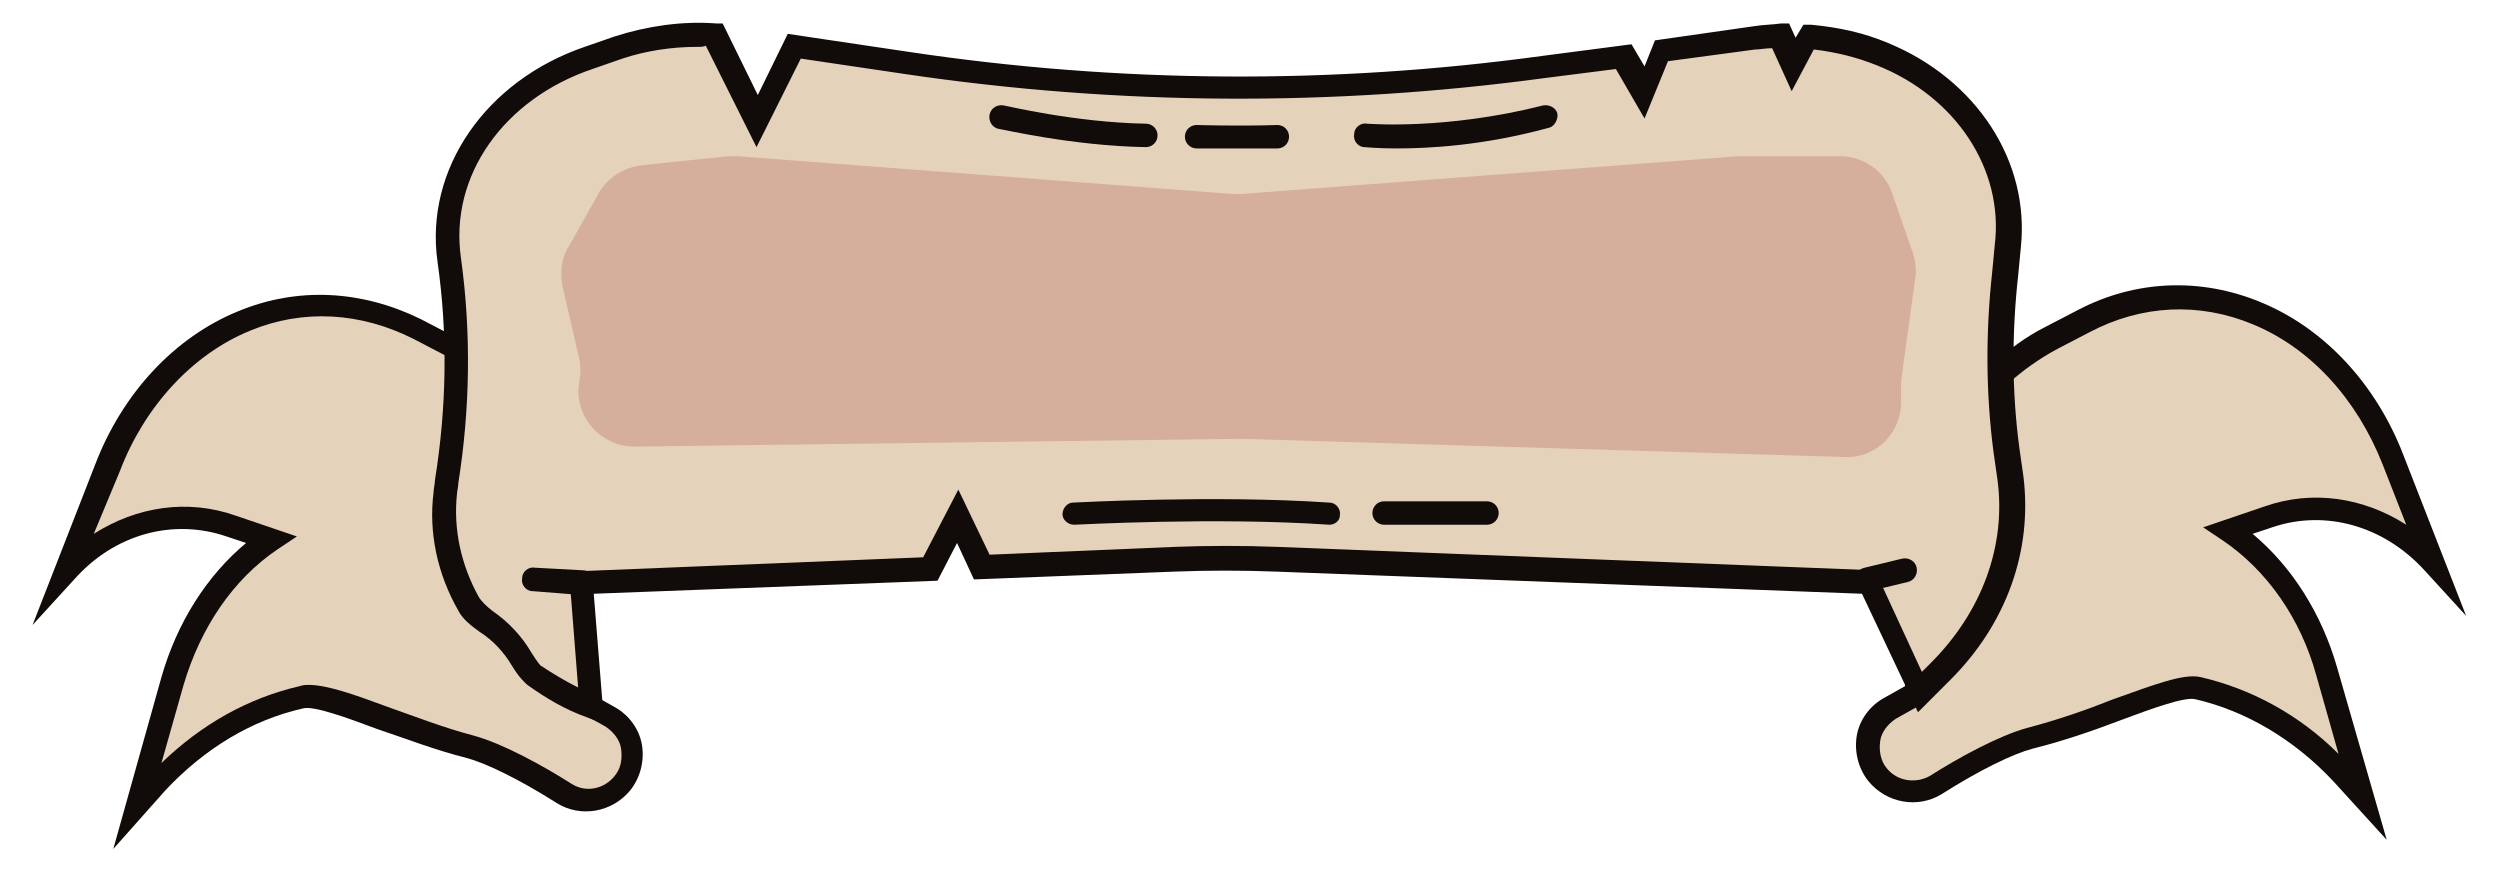 <?xml version="1.0" encoding="utf-8"?>
<!-- Generator: Adobe Illustrator 24.2.1, SVG Export Plug-In . SVG Version: 6.00 Build 0)  -->
<svg version="1.1" id="Lag_1" xmlns="http://www.w3.org/2000/svg" xmlns:xlink="http://www.w3.org/1999/xlink" x="0px" y="0px"
	 viewBox="0 0 192 67" style="enable-background:new 0 0 192 67;" xml:space="preserve">
<style type="text/css">
	.st0{fill:#E5D2BA;}
	.st1{fill:#110B09;}
	.st2{opacity:0.3;}
	.st3{fill:#AF5E51;}
</style>
<g>
	<g>
		<path class="st0" d="M47.8,60.2L47.8,60.2c-1.1,1.3-3,1.7-4.4,0.8c-2.1-1.3-5.2-3.1-7.2-3.6c-5.5-1.4-11-4.3-12.9-3.8l0,0
			c-4.1,0.9-8,3.2-11.1,6.6l-1.6,1.7l2.7-9.5c1.3-4.6,4-8.4,7.5-10.9l0,0l-3-1.1c-4.5-1.5-9.3-0.2-12.7,3.5l0,0l3-7.9
			c2-5.3,5.9-9.4,10.5-11.3l0,0c4.3-1.8,9-1.6,13.2,0.6l2.5,1.3c1.4,0.7,2.7,1.7,3.9,2.8l5.3,4.9L44.8,54l2.1,1.1
			C48.7,56.1,49.2,58.6,47.8,60.2z"/>
		<path class="st1" d="M8.7,65.2l3.7-13.2c1.2-4.2,3.5-7.8,6.5-10.3l-1.5-0.5c-4.1-1.4-8.6-0.2-11.7,3.3L2.5,48l4.8-12.3
			c2.1-5.5,6.1-9.8,11-11.8c4.6-1.9,9.5-1.6,14,0.6l2.5,1.3c1.5,0.8,2.9,1.7,4.1,2.9l5.6,5.2l1.1,19.5l1.6,0.9
			c1.1,0.6,1.9,1.7,2.1,2.9c0.2,1.2-0.1,2.5-0.9,3.5l0,0c-1.4,1.7-3.8,2.1-5.6,1c-3-1.9-5.5-3.1-7-3.5c-2.4-0.6-4.7-1.5-6.8-2.2
			c-2.4-0.9-4.9-1.8-5.7-1.6c-4,0.9-7.6,3.1-10.6,6.3L8.7,65.2z M23.7,52.6c1.4,0,3.4,0.7,6.1,1.7c2,0.7,4.3,1.6,6.6,2.2
			c2.2,0.6,5.3,2.3,7.5,3.7c1.1,0.7,2.5,0.4,3.3-0.6c0.5-0.6,0.6-1.3,0.5-2.1c-0.1-0.7-0.6-1.3-1.2-1.7l-2.5-1.4l-1.1-19.8l-5-4.7
			c-1.1-1.1-2.4-2-3.7-2.6l-2.5-1.3c-4-2-8.4-2.3-12.5-0.6c-4.4,1.8-8.1,5.8-10,10.8L7.2,41c3.3-2.1,7.2-2.7,10.9-1.4l4.7,1.6
			l-1.5,1c-3.4,2.3-5.9,6-7.2,10.4l-1.7,6c3.1-3,6.7-5,10.6-5.9C23.3,52.6,23.5,52.6,23.7,52.6z"/>
	</g>
	<g>
		<path class="st0" d="M144.2,59.5L144.2,59.5c1.1,1.3,3,1.7,4.4,0.8c2.1-1.3,5.2-3.1,7.2-3.6c5.5-1.4,11-4.3,12.9-3.8l0,0
			c4.1,0.9,8,3.2,11.1,6.6l1.6,1.7l-2.7-9.5c-1.3-4.6-4-8.4-7.5-10.9v0l3-1.1c4.5-1.5,9.3-0.2,12.7,3.5v0l-3-7.9
			c-2-5.3-5.9-9.4-10.5-11.3l0,0c-4.3-1.8-9-1.6-13.2,0.6l-2.5,1.3c-1.4,0.7-2.7,1.7-3.9,2.8l-5.3,4.9l-1.1,19.7l-2.1,1.1
			C143.3,55.4,142.8,57.9,144.2,59.5z"/>
		<path class="st1" d="M183.3,64.5l-4.1-4.5c-3-3.2-6.7-5.4-10.6-6.3c-0.8-0.2-3.3,0.7-5.7,1.6c-2.1,0.8-4.4,1.6-6.8,2.2
			c-1.5,0.4-4,1.6-7,3.5c-1.8,1.1-4.2,0.7-5.6-1l0,0c-0.8-1-1.1-2.3-0.9-3.5c0.2-1.2,1-2.3,2.1-2.9l1.6-0.9l1.1-19.5l5.6-5.2
			c1.3-1.2,2.7-2.2,4.1-2.9l2.5-1.3c4.4-2.3,9.4-2.5,14-0.6c4.9,2,8.9,6.3,11,11.8l4.8,12.3l-3.2-3.5c-3.1-3.4-7.6-4.7-11.7-3.3
			l-1.5,0.5c3,2.5,5.3,6.1,6.5,10.3L183.3,64.5z M149.2,34l-1.1,19.8l-2.5,1.4c-0.6,0.4-1.1,1-1.2,1.7c-0.1,0.7,0,1.5,0.5,2.1l0,0
			c0.8,1,2.2,1.2,3.3,0.6c2.2-1.4,5.3-3.1,7.5-3.7c2.3-0.6,4.6-1.4,6.6-2.2c3.1-1.1,5.4-2,6.7-1.7c3.9,0.9,7.6,2.9,10.6,5.9l-1.7-6
			c-1.2-4.4-3.8-8.1-7.2-10.4l-1.5-1l4.7-1.6c3.7-1.3,7.6-0.7,10.9,1.4l-1.8-4.6c-2-5.1-5.6-9-10-10.8c-4.1-1.7-8.5-1.5-12.5,0.6
			l-2.5,1.3c-1.3,0.7-2.6,1.6-3.7,2.6L149.2,34z"/>
	</g>
	<g>
		<path class="st0" d="M154.3,36.8l-0.3-2.1c-0.6-4.5-0.6-9.1-0.1-13.6l0.2-2.1c0.7-6.2-3.2-12.1-9.6-14.8h0
			c-1.8-0.7-3.7-1.2-5.6-1.3l-1.1,2.1l-1-2.2c-0.7,0-1.3,0.1-2,0.2l-7.2,1l-1.3,3.2l-1.6-2.8l-6.3,0.9c-16.1,2.2-32.6,2.1-48.7-0.3
			l-8.7-1.3l-2.9,5.8L55,2.7c-2.5-0.2-5.1,0.1-7.5,0.9l-2.3,0.8C38,6.8,33.6,13.2,34.5,19.9c0.8,5.7,0.7,11.4-0.2,17.1l0,0
			c0,0.3-0.1,0.6-0.1,0.9c-0.3,3,0.3,6,1.8,8.6c0.3,0.5,0.8,1,1.3,1.3c1.1,0.8,2.1,1.7,2.8,2.9c0.3,0.6,0.7,1.1,0.9,1.3
			c1.3,0.9,2.8,1.7,4.4,2.4l-0.7-9.4l26.8-1.1l2.1-4.1l1.9,3.9L90.2,43c2.6-0.1,5.2-0.1,7.8,0l45.3,1.8l4,8.4l1.6-1.6
			C153,47.6,155,42.2,154.3,36.8z"/>
		<path class="st1" d="M46.4,55.6l-1.3-0.5c-1.7-0.6-3.2-1.5-4.6-2.5c-0.2-0.2-0.6-0.5-1.2-1.5c-0.6-1-1.4-1.9-2.5-2.6
			c-0.7-0.5-1.3-1-1.6-1.6c-1.6-2.8-2.3-6-1.9-9.1c0-0.3,0.1-0.6,0.1-0.9c0.9-5.6,1-11.2,0.2-16.8c-1-7.1,3.7-13.9,11.3-16.5
			l2.3-0.8C49.7,2,52.4,1.6,55,1.8l0.5,0l2.7,5.5l2.3-4.7L69.9,4c16.1,2.4,32.4,2.5,48.5,0.3l6.9-0.9l1,1.7l0.8-2l7.7-1.1
			c0.6-0.1,1.3-0.1,2-0.2l0.6,0l0.5,1.1l0.6-1l0.6,0c2.1,0.2,4,0.6,5.9,1.4c6.8,2.8,10.9,9.1,10.2,15.7l-0.2,2.1
			c-0.5,4.5-0.5,9,0.1,13.4l0.3,2.1c0.7,5.7-1.3,11.3-5.6,15.6l-2.5,2.5l-4.3-9.1L98,43.9c-2.6-0.1-5.2-0.1-7.8,0l-15.4,0.6
			l-1.3-2.8l-1.5,2.9l-26.4,1L46.4,55.6z M53.5,3.6c-1.9,0-3.9,0.3-5.7,0.9l-2.3,0.8c-6.8,2.3-11,8.2-10.1,14.5
			c0.8,5.8,0.7,11.6-0.2,17.3c0,0.3-0.1,0.6-0.1,0.8c-0.3,2.7,0.3,5.5,1.7,8c0.2,0.3,0.6,0.7,1,1c1.3,0.9,2.3,2,3,3.2
			c0.5,0.8,0.7,1,0.7,1c0.9,0.6,1.9,1.2,2.9,1.7l-0.7-8.9l27.2-1.1l2.7-5.2l2.4,5l14.2-0.6c2.6-0.1,5.3-0.1,7.9,0l45.9,1.8l3.6,7.8
			l0.7-0.7c3.9-3.9,5.8-9,5.1-14.1l-0.3-2.1c-0.6-4.6-0.6-9.2-0.1-13.8l0.2-2.1c0.7-5.8-3-11.4-9.1-13.8c-1.5-0.6-3.1-1-4.8-1.2
			l-1.7,3.2l-1.5-3.3c-0.5,0-0.9,0.1-1.3,0.1l-6.7,0.9l-1.8,4.4l-2.2-3.8L118.6,6c-16.3,2.2-32.7,2.1-49-0.3l-8.1-1.2l-3.4,6.8
			l-3.9-7.8C54.1,3.6,53.8,3.6,53.5,3.6z"/>
	</g>
	<g>
		<line class="st0" x1="44.7" y1="44.8" x2="41" y2="44.5"/>
		<path class="st1" d="M44.7,45.7C44.7,45.7,44.6,45.7,44.7,45.7l-3.8-0.3c-0.5,0-0.9-0.5-0.8-1c0-0.5,0.5-0.9,1-0.8l3.7,0.2
			c0.5,0,0.9,0.5,0.8,1C45.5,45.3,45.2,45.7,44.7,45.7z"/>
	</g>
	<g>
		<line class="st0" x1="143.4" y1="44.5" x2="146.3" y2="43.8"/>
		<path class="st1" d="M143.4,45.4c-0.4,0-0.8-0.3-0.9-0.7c-0.1-0.5,0.2-1,0.7-1.1l2.9-0.7c0.5-0.1,1,0.2,1.1,0.7
			c0.1,0.5-0.2,1-0.7,1.1l-2.9,0.7C143.5,45.4,143.4,45.4,143.4,45.4z"/>
	</g>
	<g>
		<path class="st0" d="M76.9,9c0,0,5.4,1.3,11.1,1.4"/>
		<path class="st1" d="M88,11.3C88,11.3,88,11.3,88,11.3c-5.7-0.1-11.1-1.4-11.3-1.4c-0.5-0.1-0.8-0.6-0.7-1.1
			c0.1-0.5,0.6-0.8,1.1-0.7c0.1,0,5.4,1.3,10.9,1.4c0.5,0,0.9,0.4,0.9,0.9C88.9,10.9,88.5,11.3,88,11.3z"/>
	</g>
	<g>
		<path class="st0" d="M92,10.4c0,0,3.2,0.1,6.2,0"/>
		<path class="st1" d="M95.2,11.4c-1.8,0-3.3,0-3.3,0c-0.5,0-0.9-0.4-0.9-0.9c0-0.5,0.4-0.9,0.9-0.9c0,0,3.2,0.1,6.2,0
			c0.5,0,0.9,0.4,0.9,0.9s-0.4,0.9-0.9,0.9C97.2,11.4,96.2,11.4,95.2,11.4z"/>
	</g>
	<g>
		<path class="st0" d="M104.9,10.4c0,0,6.1,0.6,13.8-1.4"/>
		<path class="st1" d="M107.2,11.4c-1.4,0-2.3-0.1-2.4-0.1c-0.5,0-0.9-0.5-0.8-1c0-0.5,0.5-0.9,1-0.8c0.1,0,6,0.5,13.5-1.4
			c0.5-0.1,1,0.2,1.1,0.6s-0.2,1-0.6,1.1C113.9,11.2,109.7,11.4,107.2,11.4z"/>
	</g>
	<g>
		<path class="st0" d="M82.5,39.4c0,0,10.8-0.6,19.6,0"/>
		<path class="st1" d="M102.1,40.3C102,40.3,102,40.3,102.1,40.3c-8.7-0.6-19.4,0-19.6,0c-0.5,0-0.9-0.4-0.9-0.8
			c0-0.5,0.4-0.9,0.8-0.9c0.1,0,10.9-0.6,19.7,0c0.5,0,0.9,0.5,0.8,1C102.9,40,102.5,40.3,102.1,40.3z"/>
	</g>
	<g>
		<line class="st0" x1="106.3" y1="39.4" x2="114.2" y2="39.4"/>
		<path class="st1" d="M114.2,40.3h-7.9c-0.5,0-0.9-0.4-0.9-0.9s0.4-0.9,0.9-0.9h7.9c0.5,0,0.9,0.4,0.9,0.9S114.7,40.3,114.2,40.3z"
			/>
	</g>
	<g class="st2">
		<path class="st3" d="M43.7,18.9l2.3-4.1c0.7-1.2,1.9-1.9,3.2-2.1l6.7-0.7c0.3,0,0.5,0,0.8,0l38,2.9c0.2,0,0.4,0,0.6,0l38.2-2.9
			c0.1,0,0.2,0,0.3,0h7.5c1.8,0,3.4,1.1,4,2.8l1.6,4.6c0.2,0.6,0.3,1.3,0.2,1.9l-1.1,8c0,0.3,0,0.5,0,0.8l0,0.6
			c0.1,2.5-1.9,4.5-4.3,4.4l-46.4-1.4l-46.6,0.6c-2.6,0-4.7-2.4-4.2-5v0c0.1-0.6,0.1-1.1,0-1.7L43.2,22C43,20.9,43.1,19.8,43.7,18.9
			z"/>
	</g>
</g>
</svg>

